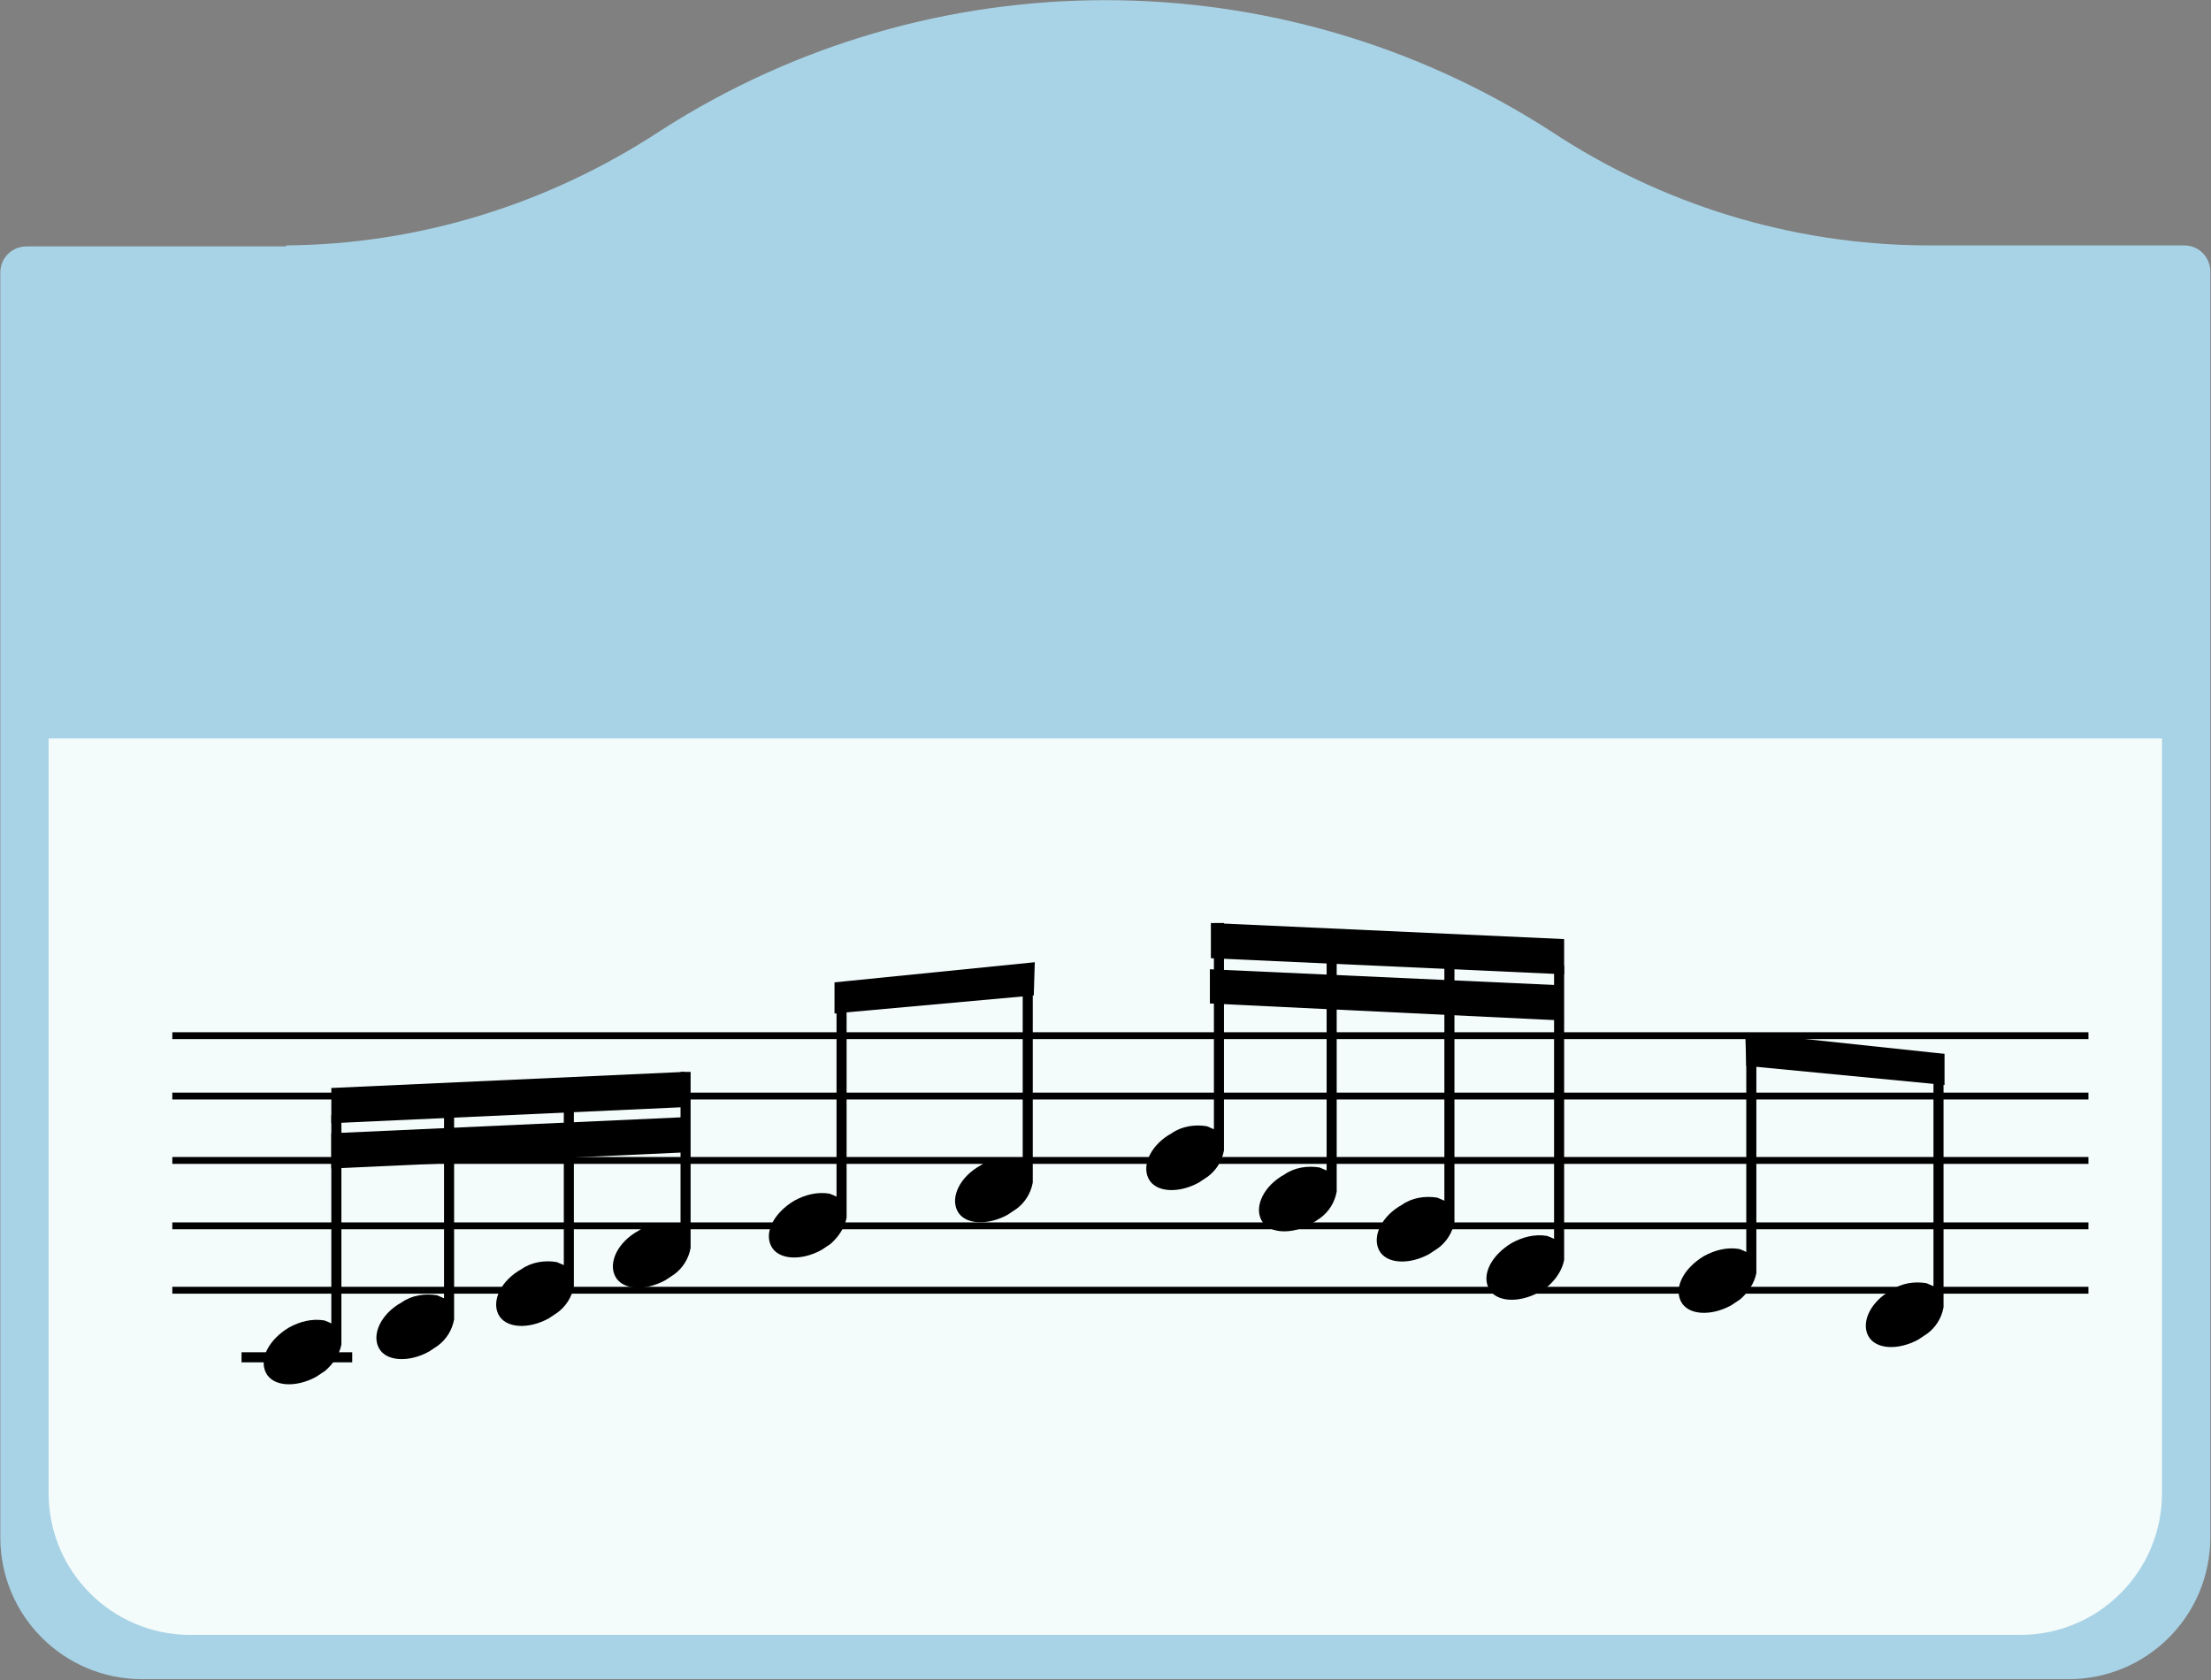<?xml version="1.0" encoding="utf-8"?>
<!-- Generator: Adobe Illustrator 24.2.3, SVG Export Plug-In . SVG Version: 6.00 Build 0)  -->
<svg version="1.1" id="Layer_1" xmlns="http://www.w3.org/2000/svg" xmlns:xlink="http://www.w3.org/1999/xlink" x="0px" y="0px"
	 viewBox="0 0 219.7 167" style="enable-background:new 0 0 219.7 167;" xml:space="preserve">
<rect x="0" y="0" width="219.7" height="167" fill="#808080" stroke="none"/>
<style type="text/css">
	.st0{fill:#A8D3E6;}
	.st1{fill:#F3FBFB;}
	.st2{fill:none;stroke:#000000;stroke-width:0.682;stroke-miterlimit:10;}
	.st3{fill:none;stroke:#000000;stroke-miterlimit:10;}
</style>
<g>
	<g transform="translate(-654 -465.609)">
		<g transform="translate(-0.369)">
			<path class="st0" d="M682.8,490c13.2-0.1,26.1-4.1,37.2-11.4c26.9-17.3,61.5-17.3,88.4,0c11,7.3,23.9,11.3,37.2,11.4h25.8
				c1.5,0,2.6,1.2,2.6,2.6v125.8c0,7.8-6.3,14.1-14.1,14.1H668.5c-7.8,0-14.1-6.3-14.1-14.1V492.7c0-1.5,1.2-2.6,2.6-2.6H682.8z"/>
			<path class="st1" d="M659.2,539v75c0,7.8,6.3,14.1,14.1,14.1h181.8c7.8,0,14.1-6.3,14.1-14.1V539H659.2z"/>
			<g transform="translate(671.492 557.343)">
				<line class="st2" x1="0" y1="11.2" x2="190.4" y2="11.2"/>
				<line class="st2" x1="0" y1="17.2" x2="190.4" y2="17.2"/>
				<line class="st2" x1="0" y1="23.6" x2="190.4" y2="23.6"/>
				<line class="st2" x1="0" y1="30.1" x2="190.4" y2="30.1"/>
				<line class="st2" x1="0" y1="36.5" x2="190.4" y2="36.5"/>
				<path d="M176,15.5h-1v20.6c-0.2-0.1-0.5-0.2-0.7-0.3c-1.2-0.2-2.5,0-3.5,0.7c-2,1.1-3,3.1-2.3,4.5s3,1.5,5,0.4
					c0.3-0.2,0.6-0.4,0.9-0.6c0.8-0.6,1.4-1.5,1.6-2.6c0-0.1,0-0.1,0-0.2h0L176,15.5z"/>
				<path d="M157.4,11.9v22.7h0c0,0.1,0,0.1,0,0.2c-0.2,1-0.8,1.9-1.6,2.6c-0.3,0.2-0.6,0.4-0.9,0.6c-2,1.1-4.3,1-5-0.4
					s0.3-3.3,2.3-4.5c1.1-0.6,2.3-0.9,3.5-0.7c0.3,0.1,0.5,0.2,0.7,0.3V12L157.4,11.9z"/>
				<path d="M156.3,10.9l0.1,3.3l18.7,1.8l1,0.1V13l-1-0.1L156.3,10.9z"/>
				<path d="M28,16.7h-1v20.6c-0.2-0.1-0.5-0.2-0.7-0.3c-1.2-0.2-2.5,0-3.5,0.7c-2,1.1-3,3.1-2.3,4.5s3,1.5,5,0.4
					c0.3-0.2,0.6-0.4,0.9-0.6c0.8-0.6,1.4-1.5,1.6-2.6c0-0.1,0-0.1,0-0.2h0V16.7z"/>
				<path d="M39.9,16.3h-1V34c-0.2-0.1-0.5-0.2-0.7-0.3c-1.2-0.2-2.5,0-3.5,0.7c-2,1.1-3,3.1-2.3,4.5s3,1.5,5,0.4
					c0.3-0.2,0.6-0.4,0.9-0.6c0.8-0.6,1.4-1.5,1.6-2.6c0-0.1,0-0.1,0-0.2h0L39.9,16.3z"/>
				<path d="M51.5,14.8h-1v15.4c-0.2-0.1-0.5-0.2-0.7-0.3c-1.2-0.2-2.5,0-3.5,0.7c-2,1.1-3,3.1-2.3,4.5s3,1.5,5,0.4
					c0.3-0.2,0.6-0.4,0.9-0.6c0.8-0.6,1.4-1.5,1.6-2.6c0-0.1,0-0.1,0-0.2h0V14.8z"/>
				<path d="M16.8,19v22.7h0c0,0.1,0,0.1,0,0.2c-0.2,1-0.8,1.9-1.6,2.6c-0.3,0.2-0.6,0.4-0.9,0.6c-2,1.1-4.3,1-5-0.4
					s0.3-3.3,2.3-4.5c1.1-0.6,2.3-0.9,3.5-0.7c0.3,0.1,0.5,0.2,0.7,0.3V19.1L16.8,19z"/>
				<path d="M15.8,24.4l35.1-1.6v-3.5l-35.1,1.6V24.4z"/>
				<path d="M15.8,19.9l35.1-1.6v-3.5l-35.1,1.6V19.9z"/>
				<path d="M85.5,5.5h-1v18.2c-0.2-0.1-0.5-0.2-0.7-0.3c-1.2-0.2-2.5,0-3.5,0.7c-2,1.1-3,3.1-2.3,4.5s3,1.5,5,0.4
					c0.3-0.2,0.6-0.4,0.9-0.6c0.8-0.6,1.4-1.5,1.6-2.6c0-0.1,0-0.1,0-0.2h0L85.5,5.5z"/>
				<path d="M67,7.3v21.8h0c0,0.1,0,0.1,0,0.2c-0.2,1-0.8,1.9-1.6,2.6c-0.3,0.2-0.6,0.4-0.9,0.6c-2,1.1-4.3,1-5-0.4s0.3-3.3,2.3-4.5
					c1.1-0.6,2.3-0.9,3.5-0.7c0.3,0.1,0.5,0.2,0.7,0.3V7.4L67,7.3z"/>
				<path d="M85.7,3.9l-0.1,3.3L66.8,8.9l-1,0.1V5.9l1-0.1L85.7,3.9z"/>
				<path d="M127.4,2h-1v25.6c-0.2-0.1-0.5-0.2-0.7-0.3c-1.2-0.2-2.5,0-3.5,0.7c-2,1.1-3,3.1-2.3,4.5s3,1.5,5,0.4
					c0.3-0.2,0.6-0.4,0.9-0.6c0.8-0.6,1.4-1.5,1.6-2.6c0-0.1,0-0.1,0-0.2h0L127.4,2z"/>
				<path d="M115.7,1.5h-1v23.1c-0.2-0.1-0.5-0.2-0.7-0.3c-1.2-0.2-2.5,0-3.5,0.7c-2,1.1-3,3.1-2.3,4.5s3,1.5,5,0.4
					c0.3-0.2,0.6-0.4,0.9-0.6c0.8-0.6,1.4-1.5,1.6-2.6c0-0.1,0-0.1,0-0.2h0L115.7,1.5z"/>
				<path d="M104.5,0h-1v20.5c-0.2-0.1-0.5-0.2-0.7-0.3c-1.2-0.2-2.5,0-3.5,0.7c-2,1.1-3,3.1-2.3,4.5s3,1.5,5,0.4
					c0.3-0.2,0.6-0.4,0.9-0.6c0.8-0.6,1.4-1.5,1.6-2.6c0-0.1,0-0.1,0-0.2h0L104.5,0z"/>
				<path d="M138.3,4.2v29.1h0c0,0.1,0,0.1,0,0.2c-0.2,1-0.8,1.9-1.6,2.6c-0.3,0.2-0.6,0.4-0.9,0.6c-2,1.1-4.3,1-5-0.4
					s0.3-3.3,2.3-4.5c1.1-0.6,2.3-0.9,3.5-0.7c0.3,0.1,0.5,0.2,0.7,0.3V4.4L138.3,4.2z"/>
				<path d="M138.3,9.7L103.1,8V4.6l35.1,1.6V9.7z"/>
				<path d="M138.3,5.1l-35.1-1.6V0l35.1,1.6L138.3,5.1z"/>
			</g>
		</g>
	</g>
	<line class="st3" x1="24" y1="134.9" x2="35" y2="134.9"/>
</g>
</svg>
